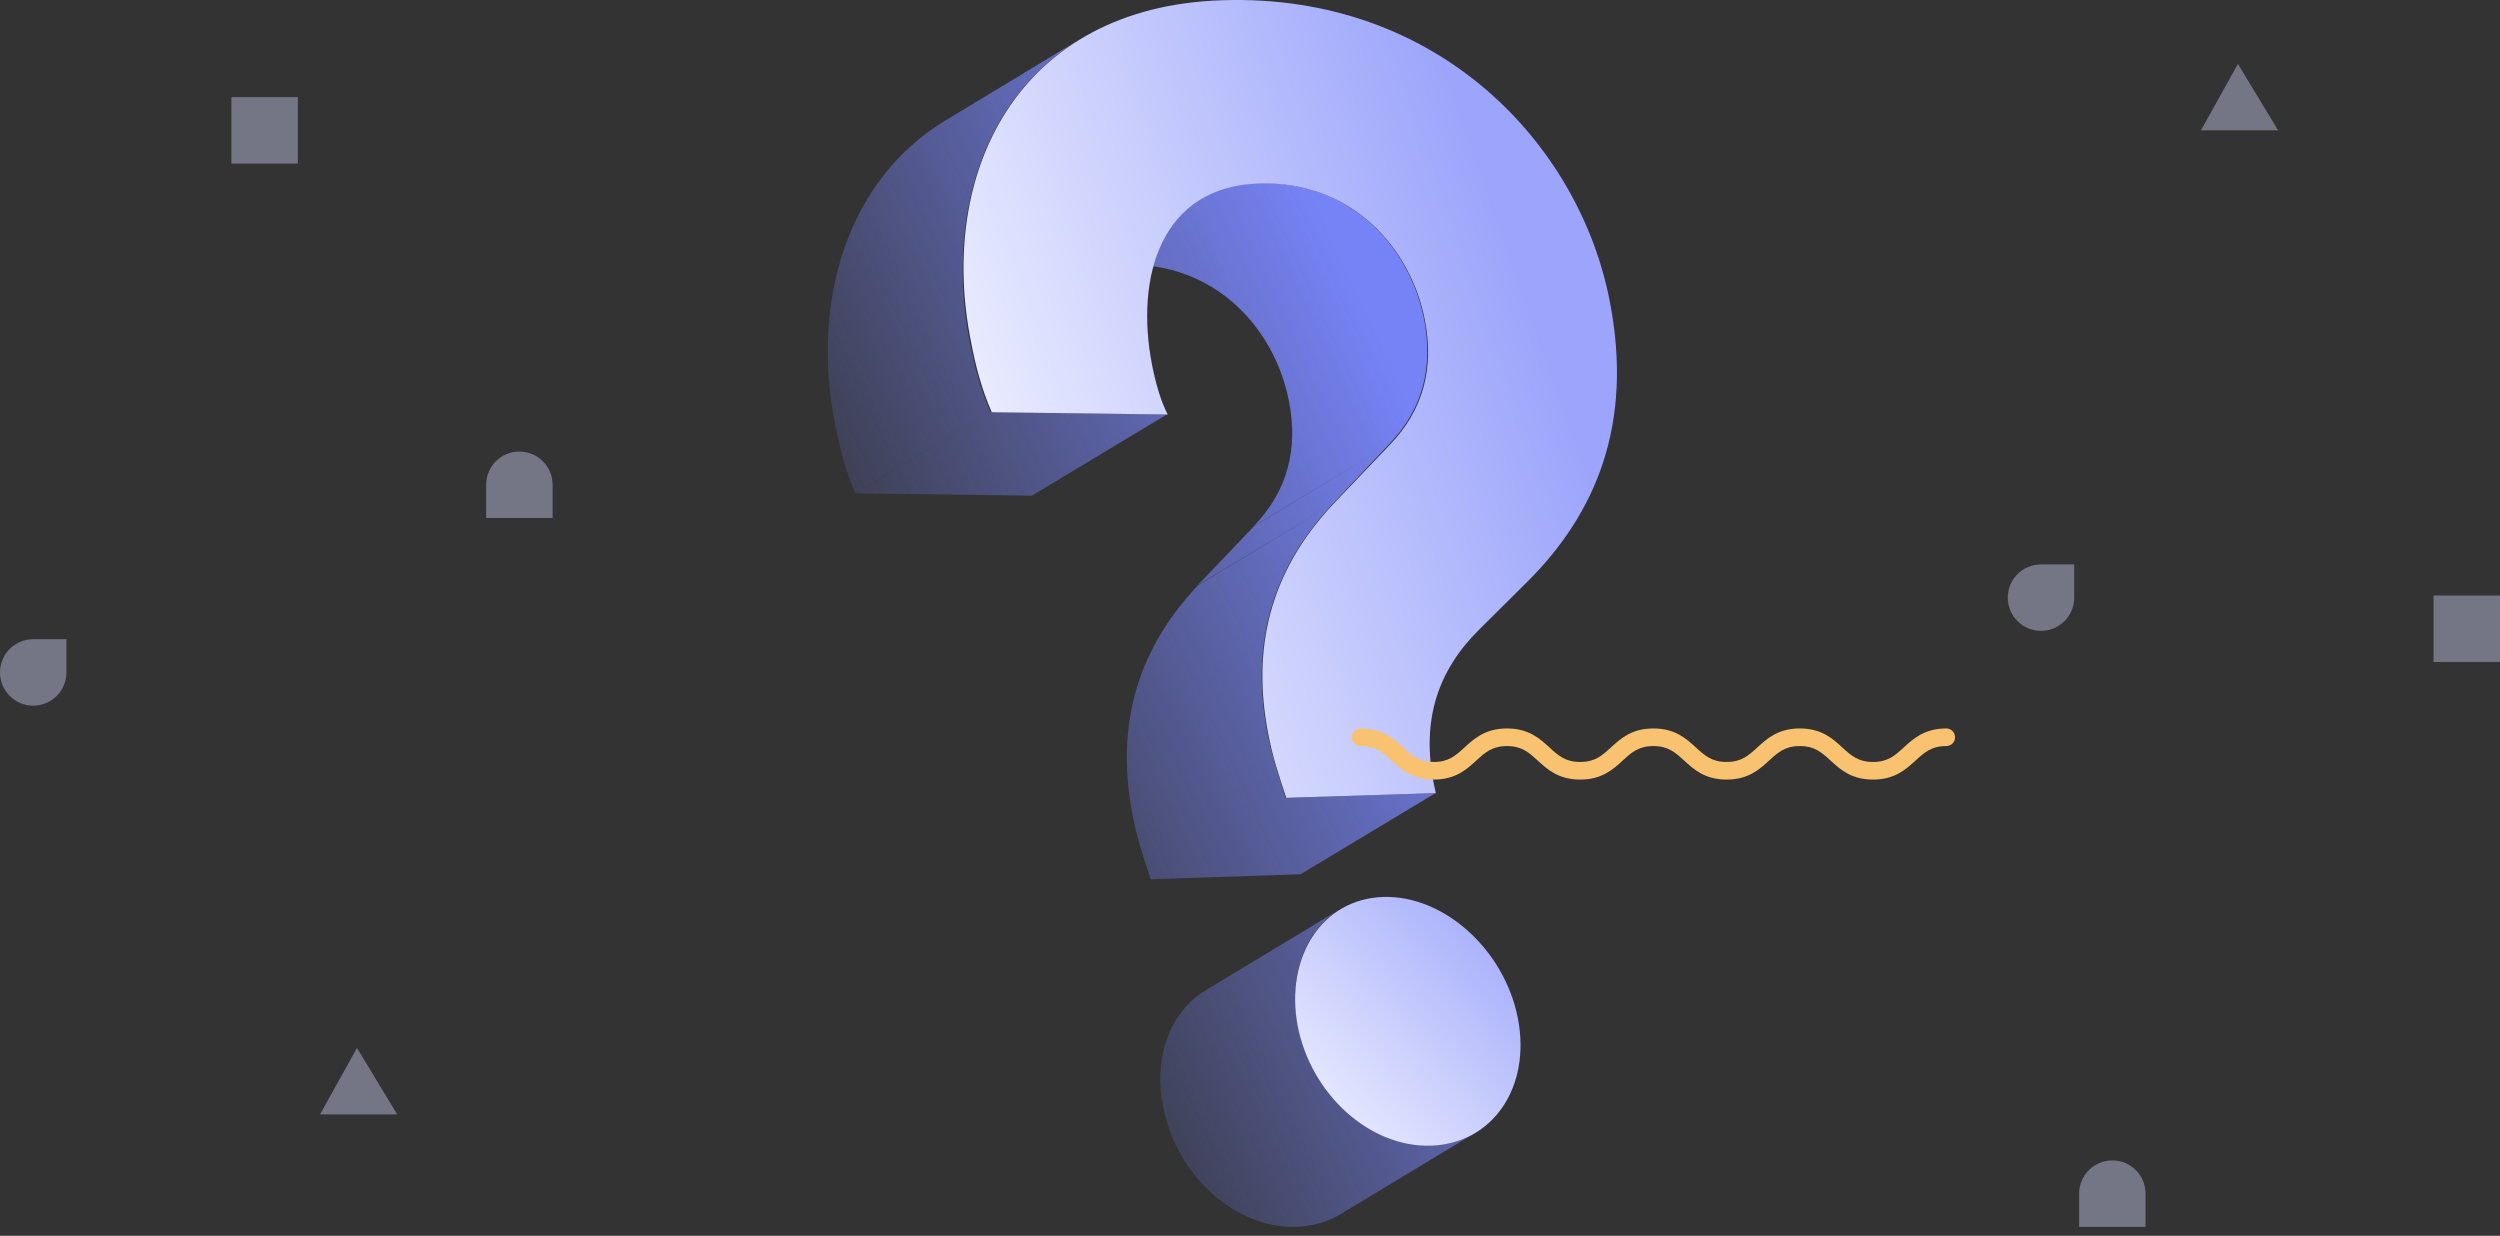 <svg width="176" height="87" viewBox="0 0 176 87" fill="none" xmlns="http://www.w3.org/2000/svg">
<rect x="0" y="0" width="176" height="87" fill="#333333" stroke="none"/>
<path fill-rule="evenodd" clip-rule="evenodd" d="M60.231 34.731L69.727 28.996C69.045 27.492 68.599 25.729 68.269 24.06C66.606 15.486 69.076 6.982 76.027 2.761L66.601 8.454C59.62 12.661 57.105 21.193 58.774 29.795C59.08 31.44 59.55 33.203 60.231 34.731ZM97.742 31.323L88.247 37.057C90.691 34.543 91.396 31.534 90.738 28.22C89.751 23.167 85.591 18.419 79.057 18.631C77.455 18.677 76.105 19.068 75.03 19.712L84.486 14.001C85.591 13.343 86.931 12.943 88.576 12.896C95.11 12.685 99.27 17.432 100.257 22.485C100.892 25.799 100.21 28.808 97.742 31.323ZM93.84 35.46L84.345 41.171L88.27 37.058L97.742 31.323L93.84 35.46ZM91.561 61.548L101.056 55.837L90.504 56.166L90.503 56.166C90.411 55.866 90.318 55.568 90.224 55.27C89.861 54.118 89.496 52.96 89.234 51.653C88.106 45.848 89.211 40.372 93.841 35.46L84.346 41.194C79.715 46.107 78.611 51.559 79.739 57.388C80.019 58.896 80.457 60.226 80.89 61.541C80.929 61.661 80.969 61.781 81.008 61.901L81.008 61.901L91.561 61.548ZM82.136 29.184L72.641 34.896L60.255 34.731L69.726 28.996L82.136 29.184ZM94.382 85.474L103.866 79.746C102.976 80.283 101.945 80.609 100.774 80.633C96.473 80.774 92.313 77.037 91.373 72.171C90.669 68.606 91.932 65.463 94.343 64.001L84.863 69.727C82.442 71.184 81.173 74.334 81.878 77.906C82.818 82.772 86.978 86.508 91.279 86.368C92.431 86.32 93.488 86.015 94.382 85.474Z" fill="url(#paint0_linear_1_610)"/>
<path d="M86.062 0.017C101.174 -0.477 111.163 10.076 113.325 21.193C115.018 29.889 112.338 36.188 107.473 41.006L104.112 44.344C101.245 47.188 100.046 50.666 100.939 55.179L101.08 55.837L90.551 56.166C90.081 54.732 89.587 53.299 89.282 51.653C88.153 45.825 89.258 40.372 93.888 35.46L97.813 31.346C100.258 28.832 100.963 25.823 100.305 22.509C99.317 17.456 95.157 12.708 88.624 12.92C81.713 13.132 79.904 19.524 81.103 25.682C81.361 26.998 81.713 28.221 82.207 29.184L69.821 29.02C69.139 27.492 68.669 25.729 68.364 24.084C65.966 12.191 71.631 0.463 86.062 0.017Z" fill="url(#paint1_linear_1_610)"/>
<path d="M97.367 63.146C101.644 63.005 105.922 66.86 106.862 71.702C107.802 76.567 105.052 80.515 100.751 80.656C96.45 80.797 92.29 77.06 91.35 72.195C90.457 67.353 93.089 63.288 97.367 63.146Z" fill="url(#paint2_linear_1_610)"/>
<path d="M131.861 54.882C130.332 54.882 129.553 54.169 128.866 53.54C128.245 52.972 127.755 52.523 126.707 52.523C125.66 52.523 125.17 52.972 124.549 53.54C123.862 54.169 123.083 54.882 121.553 54.882C120.024 54.882 119.245 54.169 118.558 53.54C117.937 52.972 117.447 52.523 116.4 52.523C115.352 52.523 114.862 52.972 114.241 53.54C113.554 54.169 112.775 54.882 111.246 54.882C109.717 54.882 108.938 54.169 108.251 53.54C107.63 52.972 107.14 52.523 106.093 52.523C105.045 52.523 104.555 52.972 103.934 53.54C103.247 54.169 102.468 54.882 100.939 54.882C99.409 54.882 98.63 54.169 97.943 53.54C97.323 52.972 96.832 52.523 95.785 52.523C95.443 52.523 95.165 52.246 95.165 51.903C95.165 51.561 95.443 51.283 95.785 51.283C97.314 51.283 98.093 51.996 98.781 52.625C99.401 53.193 99.891 53.642 100.939 53.642C101.986 53.642 102.477 53.193 103.097 52.625C103.784 51.996 104.563 51.283 106.093 51.283C107.622 51.283 108.401 51.996 109.088 52.625C109.708 53.193 110.198 53.642 111.246 53.642C112.293 53.642 112.783 53.193 113.404 52.625C114.091 51.996 114.87 51.283 116.4 51.283C117.929 51.283 118.708 51.996 119.395 52.625C120.016 53.193 120.506 53.642 121.553 53.642C122.601 53.642 123.091 53.193 123.712 52.625C124.399 51.996 125.178 51.283 126.707 51.283C128.237 51.283 129.016 51.996 129.703 52.625C130.324 53.193 130.814 53.642 131.861 53.642C132.909 53.642 133.399 53.193 134.02 52.625C134.708 51.996 135.487 51.283 137.016 51.283C137.358 51.283 137.636 51.561 137.636 51.903C137.636 52.246 137.358 52.523 137.016 52.523C135.968 52.523 135.478 52.972 134.857 53.54C134.17 54.169 133.391 54.882 131.861 54.882Z" fill="#F9C270"/>
<g opacity="0.4">
<path d="M146.37 84.032C146.37 82.74 147.417 81.693 148.709 81.693C150.001 81.693 151.048 82.74 151.048 84.032V86.372H146.37V84.032Z" fill="#D5D9FF"/>
<path d="M34.225 34.129C34.225 32.837 35.272 31.789 36.564 31.789C37.856 31.789 38.904 32.837 38.904 34.129V36.468H34.225V34.129Z" fill="#D5D9FF"/>
<rect x="16.291" y="6.838" width="4.678" height="4.678" fill="#D5D9FF"/>
<rect x="171.322" y="41.926" width="4.678" height="4.678" fill="#D5D9FF"/>
<path d="M141.346 42.074C141.346 40.782 142.393 39.735 143.685 39.735H146.024V42.074C146.024 43.366 144.977 44.413 143.685 44.413C142.393 44.413 141.346 43.366 141.346 42.074Z" fill="#D5D9FF"/>
<path d="M0 47.339C0 46.047 1.047 45 2.339 45H4.678V47.339C4.678 48.631 3.631 49.678 2.339 49.678C1.047 49.678 0 48.631 0 47.339Z" fill="#D5D9FF"/>
<path d="M27.962 78.454H22.529L25.132 73.776L27.962 78.454Z" fill="#D5D9FF"/>
<path d="M160.38 9.177H154.947L157.55 4.499L160.38 9.177Z" fill="#D5D9FF"/>
</g>
<defs>
<linearGradient id="paint0_linear_1_610" x1="85.205" y1="-1.936" x2="43.4" y2="17.474" gradientUnits="userSpaceOnUse">
<stop stop-color="#7683F6"/>
<stop offset="1" stop-color="#7683F6" stop-opacity="0"/>
</linearGradient>
<linearGradient id="paint1_linear_1_610" x1="101.731" y1="4.514" x2="55.037" y2="20.963" gradientUnits="userSpaceOnUse">
<stop stop-color="#9CA5FB"/>
<stop offset="1" stop-color="white"/>
</linearGradient>
<linearGradient id="paint2_linear_1_610" x1="106.861" y1="62.979" x2="86.958" y2="80.93" gradientUnits="userSpaceOnUse">
<stop stop-color="#9CA5FB"/>
<stop offset="1" stop-color="white"/>
</linearGradient>
</defs>
</svg>
